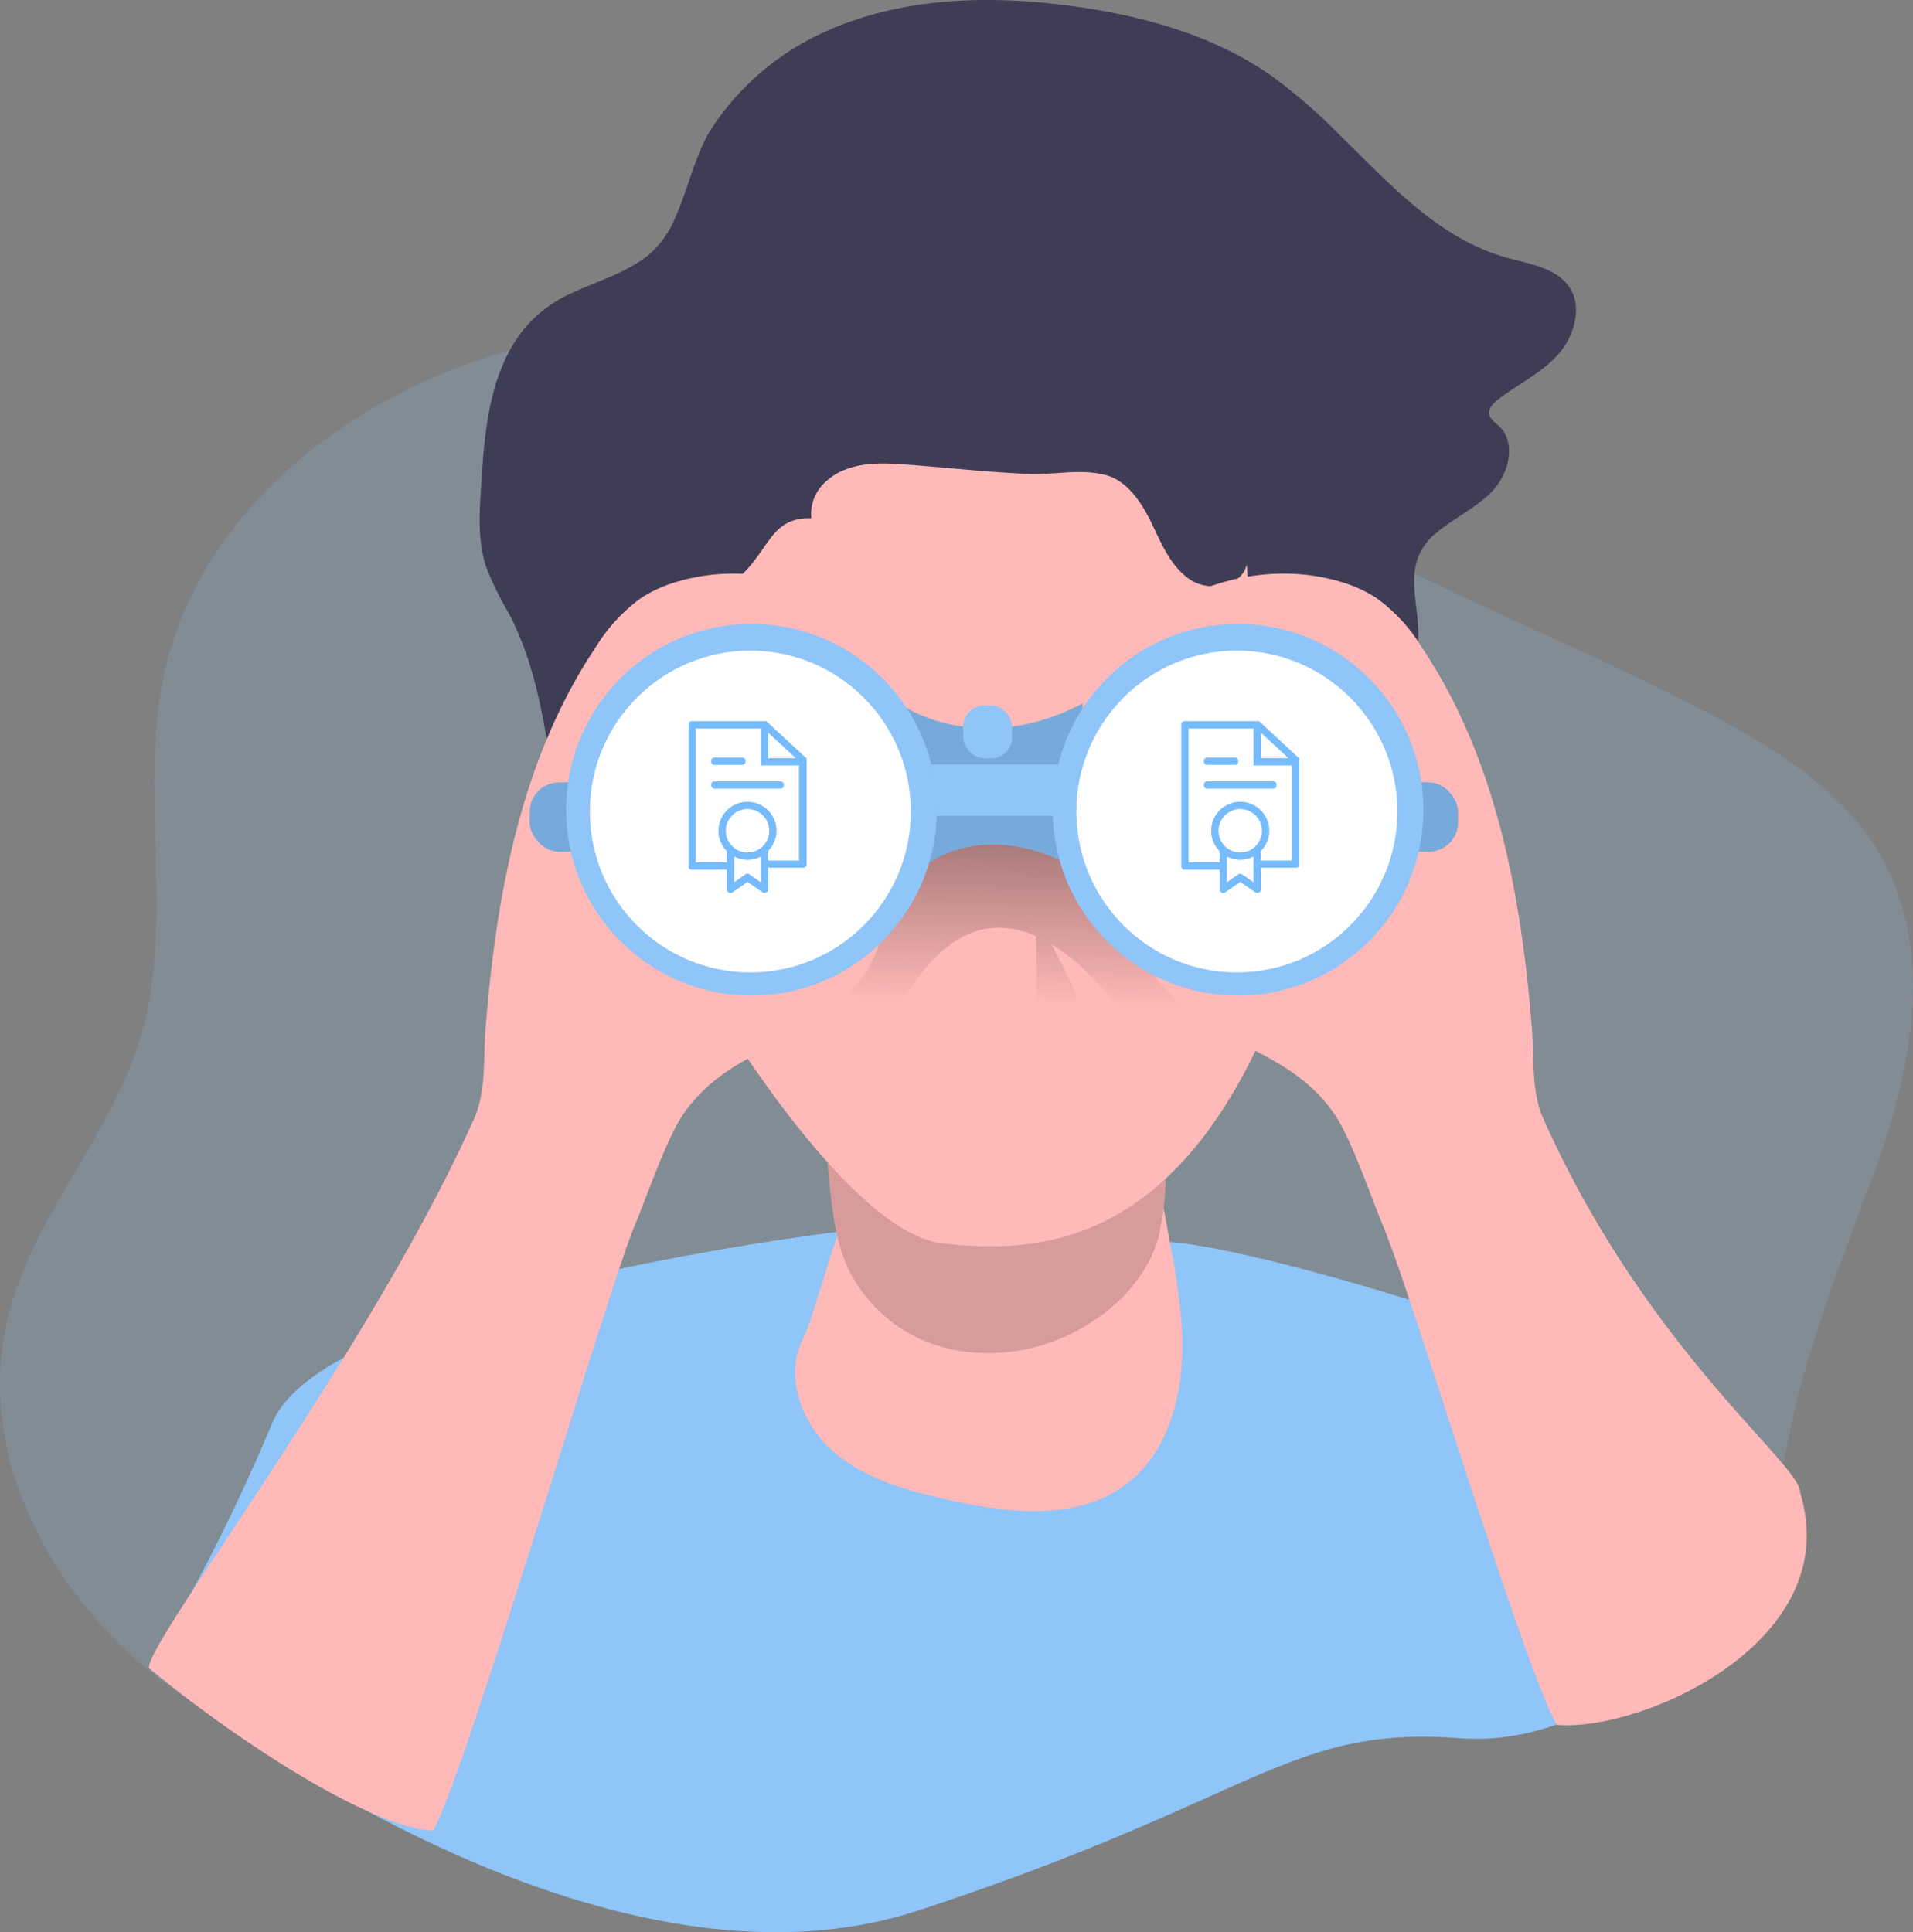 <svg width="198" height="200" viewBox="0 0 198 200" xmlns="http://www.w3.org/2000/svg"><rect x="0" y="0" width="198" height="200" fill="#808080" stroke="none"/><defs><linearGradient x1="49.364%" y1="71.004%" x2="56.086%" y2="-84.24%" id="nyfg3qg7ga"><stop stop-opacity="0" offset="0%"/><stop offset="99%"/></linearGradient><linearGradient x1="105.705%" y1="1409.722%" x2="85.463%" y2="1433.236%" id="nep4t5m3lb"><stop stop-color="#FFF" stop-opacity="0" offset="2%"/><stop stop-color="#FFF" stop-opacity=".39" offset="58%"/><stop stop-color="#FFF" stop-opacity=".68" offset="68%"/><stop stop-color="#FFF" offset="100%"/></linearGradient><linearGradient x1="108.838%" y1="1405.262%" x2="76.373%" y2="1424.902%" id="c1h0aem51c"><stop stop-color="#FFF" stop-opacity="0" offset="2%"/><stop stop-color="#FFF" stop-opacity=".39" offset="58%"/><stop stop-color="#FFF" stop-opacity=".68" offset="68%"/><stop stop-color="#FFF" offset="100%"/></linearGradient></defs><g fill="none" fill-rule="evenodd"><path d="M193.959 121.454c3.911-10.536 6.328-22.886.81-32.7-3.753-6.667-10.509-10.972-17.265-14.569-19.383-10.295-40.92-17.114-57.683-31.255-2.747-2.317-5.39-4.846-8.64-6.359-3.446-1.61-7.327-1.956-11.118-2.258-16.402-1.332-33.232-2.325-48.974 2.461-15.742 4.787-30.358 16.557-34.021 32.632-2.815 12.41 1.103 25.76-2.53 37.96C11.535 117.481 3.615 125.64.95 135.86c-4.504 17.068 7.612 35.092 23.422 42.897 15.81 7.804 34.269 7.525 51.797 6.118 8.82-.715 17.664-1.708 26.214-3.981 7.68-2.04 15.149-5.118 23.061-5.622 12.341-.79 26.026 4.463 36.37-2.325 3.611-2.363 6.299-5.976 9.992-8.211 7.642-4.62 11.44-5.863 13.115-14.84 1.892-10.04 5.517-18.943 9.038-28.44z" fill="#8FC5F8" fill-rule="nonzero" opacity=".18"/><path d="M86.881 127.482s-53.223 6.405-58.718 19.846A202.966 202.966 0 0 1 15.4 172.652s44.448 36.658 79.685 25.091 38.188-19.146 55.986-17.821c17.8 1.325 32.595-18.483 32.595-26.732 0-8.248-55.033-25.188-63.898-24.646-8.866.541-32.888-1.062-32.888-1.062z" fill="#8FC5F8" fill-rule="nonzero"/><path d="M88.127 126.97c0 1.89-.502-1.218-1.26.512-1.007 2.303-2.688 8.956-3.8 11.199-1.913 3.845-.06 8.76 3.199 11.582 3.258 2.822 7.574 4.011 11.77 4.96 6.209 1.4 13.303 2.257 18.415-1.506 4.887-3.62 6.276-10.393 5.87-16.466a78.694 78.694 0 0 0-1.291-8.97l-3.61-19.688a1.664 1.664 0 0 0-.7-1.268 1.656 1.656 0 0 0-1.425-.237c-6.756-.083-17.656.12-23.557 3.906-5.51 3.469-3.626 9.565-3.61 15.977z" fill="#FFB9B8" fill-rule="nonzero"/><path d="M87.79 131.328a15.545 15.545 0 0 0 10.885 8.391 19.41 19.41 0 0 0 13.692-2.49c3.348-1.987 6.223-4.99 7.402-8.7.567-2.116.86-4.297.87-6.488l.293-6.276c-1.891 2.754-5.33 4.004-8.632 4.47-8.318 1.152-15.562-1.859-23.347-4.116-3.656-1.077-3.588 1.159-3.295 4.267.345 3.635.578 7.548 2.132 10.942z" fill="#D79B9B" fill-rule="nonzero"/><path d="M74.548 105.199s13.512 22.449 22.993 23.503c9.481 1.053 23.692.654 33.78-22.954 10.09-23.608 11.862-55.013-4.188-60.605-.015 0-78.702-21.065-52.585 60.056z" fill="#FFB9B8" fill-rule="nonzero"/><path d="M130.12 106.117c-.284 1.505-.645 3.146-1.816 4.116-1.606 1.363-4.084.919-5.93-.067-3.754-2.002-6.299-5.72-9.226-8.85a20.806 20.806 0 0 0-4.302-3.568l1.704 3.394c.339.616.608 1.267.804 1.942a4.753 4.753 0 0 1 0 2.258c-.03.17-.1.33-.203.466-.158.16-.359.27-.578.316-.925.238-1.876.357-2.83.354a12.731 12.731 0 0 1-4.977-.459c-.466-.173-.984-.497-1.029-1-.06-.7.819-1.092 1.502-1.182.953 0 1.854-.12 2.792 0 1.291.12 1.246.225 1.254-1.122 0-1.934 0-3.845-.053-5.802a8.898 8.898 0 0 0-5.33-.753c-3.528.693-6.087 3.71-8.062 6.713-1.974 3.003-3.798 6.344-6.801 8.264-3.386 2.122-9.391 1.693-9.947-3.01-.6-5.005 2.305-11.169 5.09-15.113a28.648 28.648 0 0 1 15.352-10.912 16.73 16.73 0 0 1 6.756-.7c2.5.324 4.834 1.445 7.109 2.544l11.943 5.75c2.05.985 4.166 2.024 5.585 3.808 2.68 3.416 2.005 8.316 1.194 12.613z" fill="url(#nyfg3qg7ga)" fill-rule="nonzero"/><path d="M154.128 42.803c.06.564.615.925 1.043 1.324 1.78 1.708 1.029 4.84-.653 6.645-1.681 1.807-4.031 2.83-5.908 4.433a5.873 5.873 0 0 0-2.14 3.658c-.33 1.979.248 4.109.324 6.336a11.12 11.12 0 0 1-.083 1.874 33.162 33.162 0 0 1-5.795 14.796c-.924 1.257-2.14 2.544-3.694 2.611-2.515.113-3.948-2.8-4.624-5.23a103.159 103.159 0 0 1-3.003-15.052c-.24-1.926-.425-3.855-.555-5.787-.496 2.333-3.866 2.897-5.856 1.588a4.58 4.58 0 0 1-.33-.24c-1.764-1.348-2.68-3.56-3.656-5.593-1.05-2.152-2.492-4.402-4.797-5.004-2.612-.67-5.254 0-7.934-.106-4.107-.173-8.22-.632-12.319-.94-2.252-.166-4.504-.331-6.606.474-.738.27-1.418.68-2.004 1.204a4.521 4.521 0 0 0-1.57 3.86c-4.158-.142-4.308 3.207-7.386 6.021-3.078 2.815-8.573 5.404-6.178 8.813 2.492 3.552.608 5.893.375 10.092-.383 6.969-2.522 13.712-4.64 20.372-3.212-4.613-6.477-9.34-7.919-14.765-.75-2.732-1.193-5.411-1.696-8.045-.751-4.2-1.652-8.331-3.754-12.463a36.665 36.665 0 0 1-2.424-4.9c-.871-2.58-.751-5.38-.571-8.097.345-5.802.803-12.041 4.414-16.557a13.358 13.358 0 0 1 4.94-3.763c2.642-1.249 5.465-2.016 7.89-3.875a10.136 10.136 0 0 0 2.904-4.042c1.322-2.957 2.057-6.502 3.649-9.03A27.434 27.434 0 0 1 85.305 3.33c7.957-3.65 17.093-3.876 25.77-2.687 7.185.986 14.384 2.958 20.352 7.082a54.77 54.77 0 0 1 7.086 6.103c5.353 5.23 10.375 10.875 17.446 12.84 2.38.67 5.18 1.053 6.524 3.13 1.344 2.077.42 5.14-1.329 7.022-1.749 1.881-4.121 3.01-6.163 4.575-.39.354-.923.828-.863 1.408z" fill="#3F3D56" fill-rule="nonzero"/><path d="M94.44 69.037a12.125 12.125 0 0 0-3.49-4.214c-5.69-4.659-13.602-6.69-20.666-4.666-1.372.37-2.68.946-3.881 1.708a17.488 17.488 0 0 0-4.722 5.095c-7.74 11.53-10.33 25.693-11.426 39.503-.247 3.13.09 6.457-1.186 9.324-10.674 23.985-33.93 54.126-33.645 56.865 8.34 7 22.843 16.594 29.412 16.835 3.685-6.773 17.903-55.585 20.891-62.712 1.179-2.8 3.266-8.94 4.992-11.44 4.624-6.712 11.876-6.772 17.348-12.793a12.244 12.244 0 0 0 3.056-5.268c.279-1.727.322-3.484.127-5.223a46.298 46.298 0 0 1 1.104-12.575c.78-3.47 3.693-6.841 2.087-10.439z" fill="#FFB9B8" fill-rule="nonzero"/><rect fill="#77AADA" fill-rule="nonzero" x="54.82" y="80.981" width="6.966" height="7.187" rx="3.055"/><path d="M114.356 69.037a12.034 12.034 0 0 1 3.514-4.214c5.682-4.659 13.602-6.69 20.666-4.666 1.37.37 2.676.946 3.874 1.708a17.39 17.39 0 0 1 4.721 5.095c7.732 11.522 10.322 25.693 11.426 39.503.247 3.13-.098 6.457 1.178 9.324 10.675 23.978 26.852 35.966 26.575 38.705 4.789 15.473-16.516 24.835-25.193 24.038-3.686-6.773-15.014-44.636-18.017-51.77-1.17-2.8-3.258-8.94-4.984-11.44-4.625-6.712-11.861-6.735-17.349-12.793a12.199 12.199 0 0 1-3.055-5.268 19.291 19.291 0 0 1-.128-5.223 46.6 46.6 0 0 0-1.103-12.575c-.818-3.455-3.709-6.826-2.125-10.424z" fill="#FFB9B8" fill-rule="nonzero"/><rect fill="#77AADA" fill-rule="nonzero" x="143.956" y="80.981" width="6.966" height="7.187" rx="3.055"/><path d="M93.735 73.222s7.807 5.125 18.31-.407v17.543s-9.294-6.615-17.372 0l-.938-17.136z" fill="#77AADA" fill-rule="nonzero"/><path fill="#8FC5F8" fill-rule="nonzero" d="M94.951 79.122h16.658v5.328H94.951z"/><ellipse fill="#8FC5F8" fill-rule="nonzero" cx="77.776" cy="83.818" rx="19.188" ry="19.236"/><ellipse fill="url(#nep4t5m3lb)" fill-rule="nonzero" opacity=".69" cx="77.776" cy="83.818" rx="19.188" ry="19.236"/><ellipse fill="#FFF" fill-rule="nonzero" cx="77.663" cy="83.999" rx="16.613" ry="16.655"/><ellipse fill="#8FC5F8" fill-rule="nonzero" cx="128.139" cy="83.818" rx="19.188" ry="19.236"/><ellipse fill="url(#c1h0aem51c)" fill-rule="nonzero" opacity=".69" cx="128.139" cy="83.818" rx="19.188" ry="19.236"/><ellipse fill="#FFF" fill-rule="nonzero" cx="128.019" cy="83.999" rx="16.613" ry="16.655"/><path d="m130.314 74.64 4.156 3.855h.019v10.988a.328.328 0 0 1-.328.328h-3.64v2.23a.357.357 0 0 1-.207.34.375.375 0 0 1-.397-.02l-1.55-1.076-1.548 1.076a.284.284 0 0 1-.208.076c-.057 0-.114 0-.17-.038a.398.398 0 0 1-.208-.34v-2.04h-3.64a.328.328 0 0 1-.327-.328V74.969c0-.181.147-.328.328-.328h7.72zm-.567 14.019a3.1 3.1 0 0 1-1.38.34 3.1 3.1 0 0 1-1.378-.34v2.663l1.152-.812a.369.369 0 0 1 .435 0l1.17.812zm0-13.263h-6.726v13.867h3.212v-1.171a2.909 2.909 0 0 1-.87-2.097 3.011 3.011 0 0 1 3.005-3.004 3.011 3.011 0 0 1 3.004 3.004c0 .812-.34 1.549-.87 2.097v.982h3.193v-9.843h-3.948v-3.835zm-1.38 8.35a2.254 2.254 0 0 0-2.247 2.249 2.254 2.254 0 0 0 2.248 2.248 2.254 2.254 0 0 0 2.248-2.248 2.254 2.254 0 0 0-2.248-2.248zm3.432-2.871c.181 0 .328.147.328.328v.1a.328.328 0 0 1-.328.328h-6.863a.328.328 0 0 1-.328-.328v-.1c0-.181.147-.328.328-.328h6.863zm-3.967-2.456c.181 0 .328.147.328.328v.1a.328.328 0 0 1-.328.328h-2.896a.328.328 0 0 1-.328-.328v-.1c0-.181.147-.328.328-.328h2.896zm2.69-2.57v2.627h2.833l-2.834-2.626zM79.314 74.64l4.156 3.855h.019v10.988a.328.328 0 0 1-.328.328h-3.64v2.23a.357.357 0 0 1-.207.34.375.375 0 0 1-.397-.02l-1.55-1.076-1.548 1.076a.284.284 0 0 1-.208.076c-.057 0-.114 0-.17-.038a.398.398 0 0 1-.208-.34v-2.04h-3.64a.328.328 0 0 1-.327-.328V74.969c0-.181.147-.328.328-.328h7.72zm-.567 14.019a3.1 3.1 0 0 1-1.38.34 3.1 3.1 0 0 1-1.378-.34v2.663l1.152-.812a.369.369 0 0 1 .435 0l1.17.812zm0-13.263H72.02v13.867h3.212v-1.171a2.909 2.909 0 0 1-.87-2.097 3.011 3.011 0 0 1 3.005-3.004 3.011 3.011 0 0 1 3.004 3.004c0 .812-.34 1.549-.87 2.097v.982h3.193v-9.843h-3.948v-3.835zm-1.38 8.35a2.254 2.254 0 0 0-2.247 2.249 2.254 2.254 0 0 0 2.248 2.248 2.254 2.254 0 0 0 2.248-2.248 2.254 2.254 0 0 0-2.248-2.248zm3.432-2.871c.181 0 .328.147.328.328v.1a.328.328 0 0 1-.328.328h-6.863a.328.328 0 0 1-.328-.328v-.1c0-.181.147-.328.328-.328H80.8zm-3.967-2.456c.181 0 .328.147.328.328v.1a.328.328 0 0 1-.328.328h-2.896a.328.328 0 0 1-.328-.328v-.1c0-.181.147-.328.328-.328h2.896zm2.69-2.57v2.627h2.833l-2.834-2.626z" fill="#76BBFB"/><rect fill="#8FC5F8" fill-rule="nonzero" x="99.696" y="73.019" width="5.052" height="5.471" rx="2.182"/></g></svg>